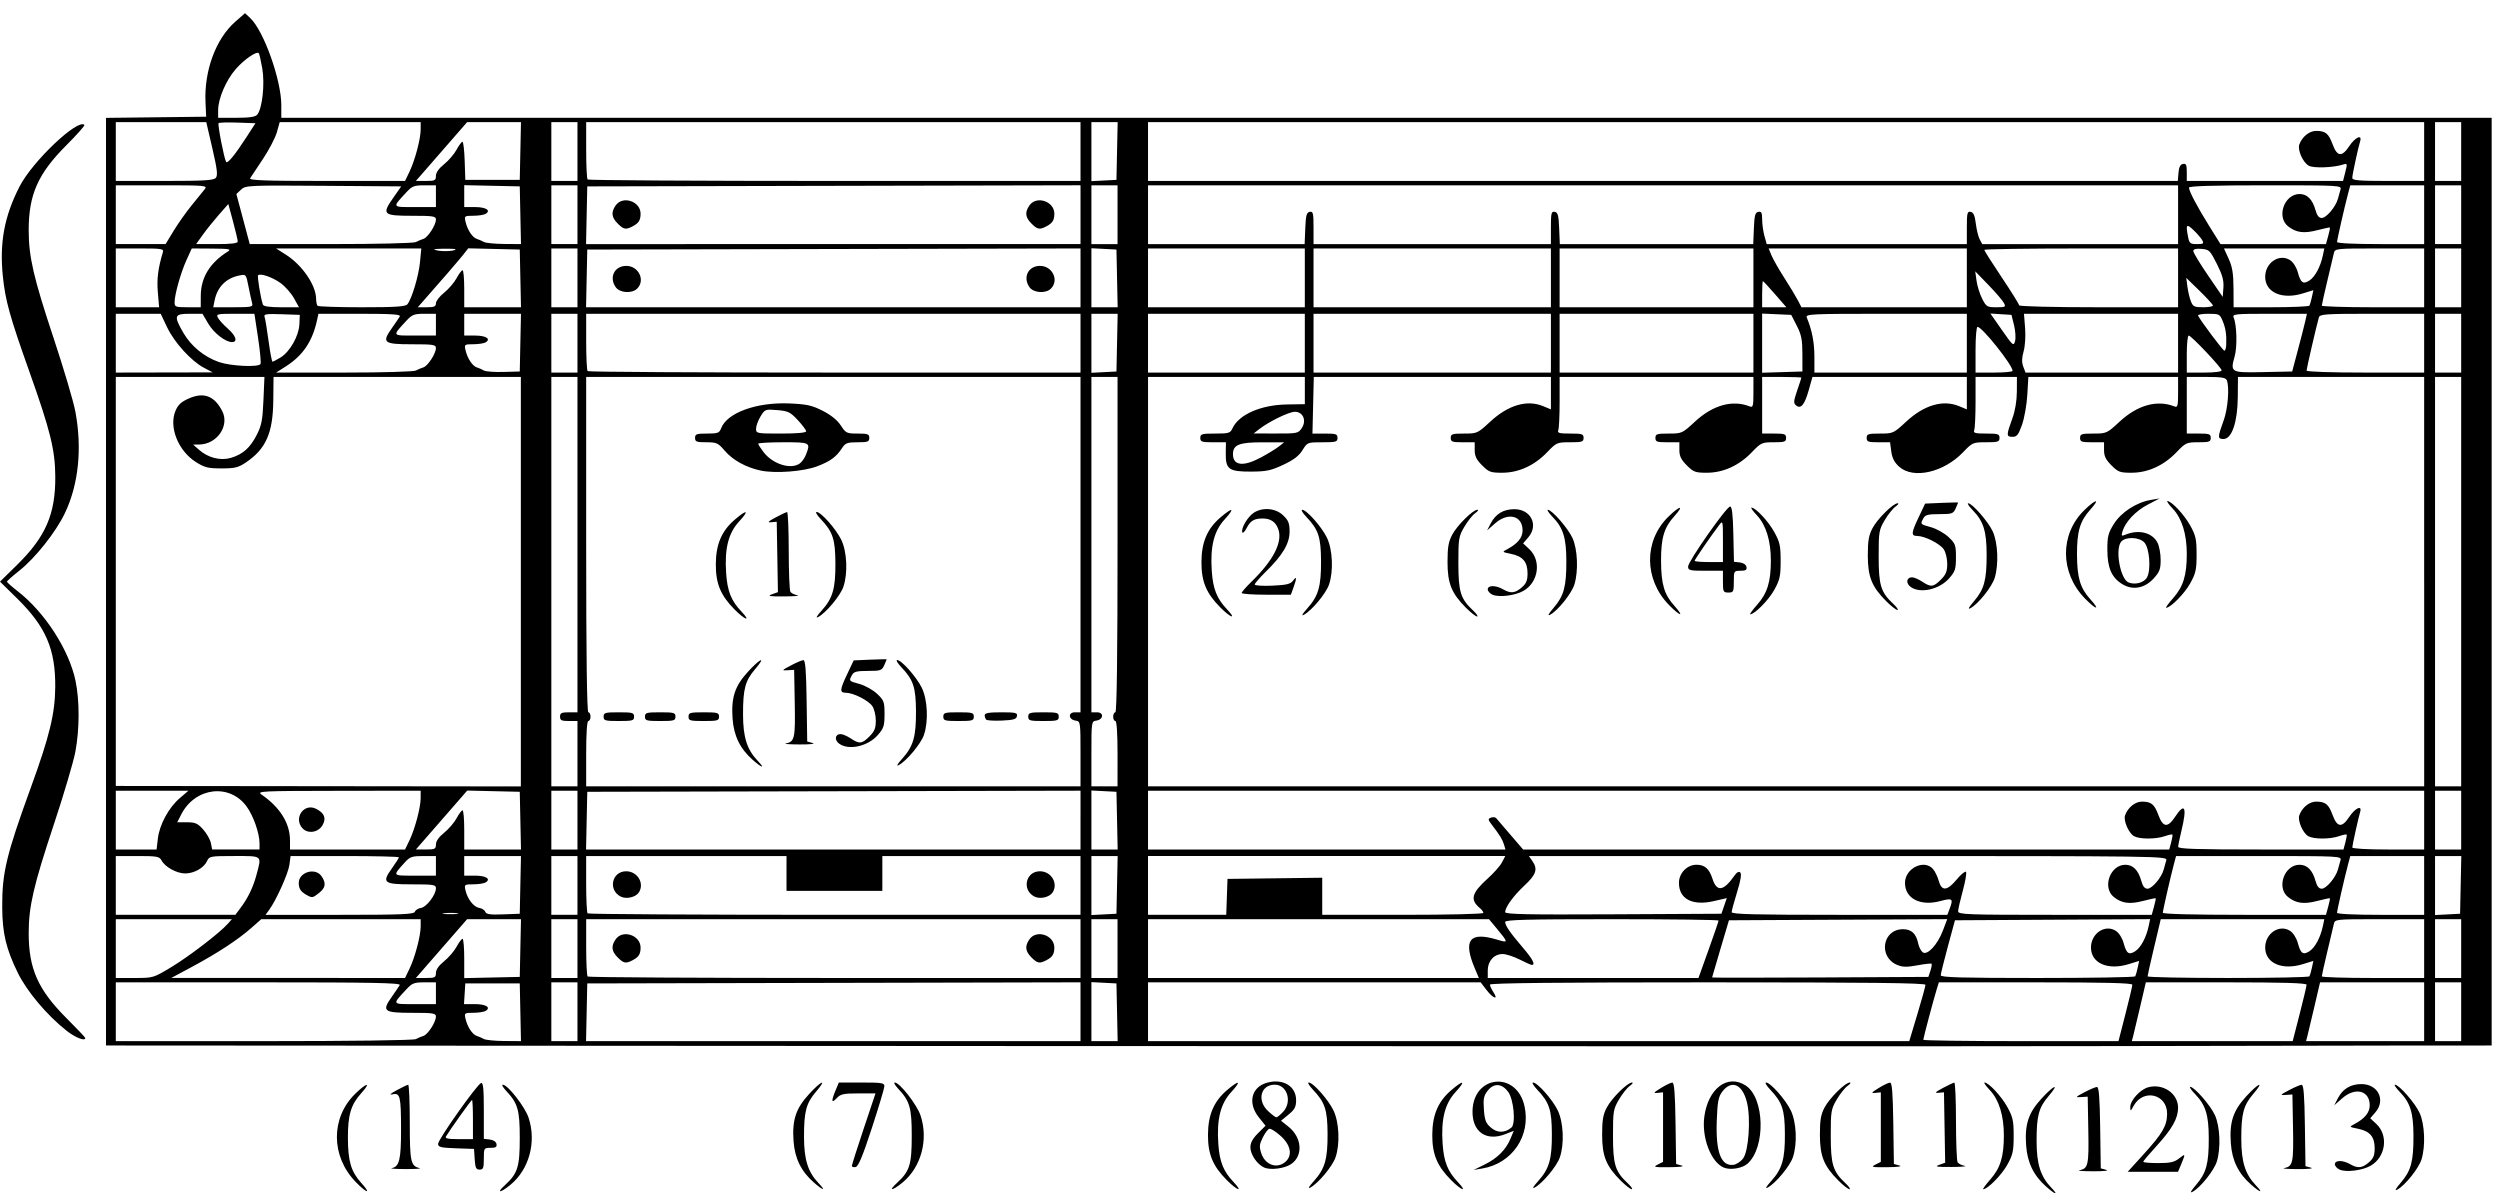 <?xml version="1.0" encoding="UTF-8" standalone="no"?>
<!-- Created with Inkscape (http://www.inkscape.org/) -->

<svg
   xmlns:dc="http://purl.org/dc/elements/1.1/"
   xmlns:cc="http://creativecommons.org/ns#"
   xmlns:rdf="http://www.w3.org/1999/02/22-rdf-syntax-ns#"
   xmlns:svg="http://www.w3.org/2000/svg"
   xmlns="http://www.w3.org/2000/svg"
   xmlns:sodipodi="http://sodipodi.sourceforge.net/DTD/sodipodi-0.dtd"
   xmlns:inkscape="http://www.inkscape.org/namespaces/inkscape"
   version="1.1"
   id="svg694"
   width="1148"
   height="548"
   viewBox="0 0 1148 548"
   sodipodi:docname="Score_Notated_2.svg"
   inkscape:version="0.92.1 r15371">
  <defs
     id="defs698" />
  <sodipodi:namedview
     pagecolor="#ffffff"
     bordercolor="#666666"
     borderopacity="1"
     objecttolerance="10"
     gridtolerance="10"
     guidetolerance="10"
     inkscape:pageopacity="0"
     inkscape:pageshadow="2"
     inkscape:window-width="1366"
     inkscape:window-height="692"
     id="namedview696"
     showgrid="false"
     inkscape:zoom="0.7587108"
     inkscape:cx="574"
     inkscape:cy="274"
     inkscape:window-x="0"
     inkscape:window-y="27"
     inkscape:window-maximized="1"
     inkscape:current-layer="svg694" />
  <path
     style="fill:#000000"
     d="m 939.67,544.954 c -5.805,-5.097 -8.703,-11.014 -9.269,-18.925 -0.695,-9.709 1.016,-14.949 7.028,-21.527 5.791,-6.336 8.572,-7.364 3.319,-1.227 -4.57,5.339 -5.567,9.08 -5.546,20.815 0.018,10.459 1.804,16.108 6.718,21.25 3.559,3.724 2.159,3.483 -2.249,-0.387 z m 68.819,-0.918 c 4.67,-5.456 5.808,-9.684 5.776,-21.472 -0.029,-10.642 -1.448,-15.171 -6.337,-20.223 -1.73,-1.788 -2.701,-3.25 -2.158,-3.25 1.882,0 9.307,8.52 11.329,13 2.335,5.173 2.752,15.008 0.899,21.193 -1.235,4.123 -7.555,12.057 -11.126,13.968 -1.426,0.763 -0.908,-0.266 1.617,-3.216 z m -845.059,-1.195 c -11.546,-11.795 -11.648,-29.578 -0.233,-40.656 5.35,-5.192 7.352,-5.358 2.714,-0.224 -4.78,5.291 -6.191,10.022 -6.152,20.631 0.04,10.701 1.448,15.424 6.152,20.631 4.736,5.242 2.72,4.933 -2.481,-0.381 z m 68.417,1.401 c 5.882,-5.373 6.827,-8.368 6.827,-21.651 0,-12.94 -0.871,-15.946 -6.301,-21.75 -1.415,-1.512 -2.08,-2.75 -1.479,-2.75 2.246,0 10.17,10.153 11.834,15.164 3.683,11.089 0.289,23.699 -8.281,30.763 -4.696,3.871 -6.79,4.052 -2.6,0.225 z m 801.823,-0.288 c -5.805,-5.097 -8.703,-11.014 -9.269,-18.925 -0.695,-9.709 1.016,-14.949 7.027,-21.527 5.791,-6.336 8.572,-7.364 3.319,-1.227 -4.57,5.339 -5.567,9.08 -5.546,20.815 0.018,10.459 1.804,16.108 6.718,21.25 3.559,3.724 2.159,3.483 -2.249,-0.387 z m 68.819,-0.918 c 4.67,-5.456 5.808,-9.684 5.776,-21.472 -0.029,-10.642 -1.448,-15.171 -6.337,-20.223 -1.73,-1.788 -2.701,-3.25 -2.158,-3.25 1.882,0 9.307,8.52 11.329,13 2.335,5.173 2.752,15.008 0.899,21.193 -1.235,4.123 -7.555,12.057 -11.126,13.968 -1.426,0.763 -0.908,-0.266 1.617,-3.216 z m -728.819,-0.082 c -5.805,-5.097 -8.703,-11.014 -9.269,-18.925 -0.695,-9.709 1.016,-14.949 7.028,-21.527 5.791,-6.336 8.572,-7.364 3.319,-1.227 -4.57,5.339 -5.567,9.08 -5.546,20.815 0.018,10.459 1.804,16.108 6.718,21.25 3.559,3.724 2.159,3.483 -2.249,-0.387 z m 38.177,0.288 c 5.882,-5.373 6.827,-8.368 6.827,-21.651 0,-12.94 -0.871,-15.946 -6.301,-21.75 -1.415,-1.512 -2.08,-2.75 -1.479,-2.75 2.246,0 10.17,10.153 11.834,15.164 3.683,11.089 0.289,23.699 -8.281,30.763 -4.696,3.871 -6.79,4.052 -2.6,0.225 z m 151.47,-1.361 c -6.419,-6.483 -8.649,-11.867 -8.612,-20.79 0.038,-9.14 2.664,-15.299 8.736,-20.497 5.69,-4.87 6.795,-4.379 1.957,0.869 -4.942,5.362 -6.724,12.462 -5.954,23.725 0.567,8.302 2.309,12.671 7.038,17.654 4.573,4.819 1.691,3.945 -3.165,-0.96 z m 39.986,0.502 c 5.104,-5.668 6.38,-10.073 6.315,-21.792 -0.062,-11.012 -1.186,-14.385 -6.752,-20.25 -1.696,-1.788 -2.545,-3.25 -1.887,-3.25 1.997,0 8.928,7.818 11.33,12.779 2.651,5.476 3.09,15.446 0.952,21.637 -1.406,4.072 -7.945,11.908 -11.525,13.81 -1.323,0.703 -0.76,-0.35 1.567,-2.934 z m 63.014,-0.502 c -6.419,-6.483 -8.649,-11.867 -8.612,-20.79 0.038,-9.14 2.664,-15.299 8.736,-20.497 5.69,-4.87 6.795,-4.379 1.957,0.869 -4.942,5.362 -6.724,12.462 -5.954,23.725 0.567,8.302 2.309,12.671 7.038,17.654 4.573,4.819 1.691,3.945 -3.165,-0.96 z m 39.986,0.502 c 5.104,-5.668 6.38,-10.073 6.315,-21.792 -0.062,-11.012 -1.186,-14.385 -6.752,-20.25 -1.696,-1.788 -2.545,-3.25 -1.887,-3.25 1.997,0 8.928,7.818 11.33,12.779 2.651,5.476 3.09,15.446 0.952,21.637 -1.406,4.072 -7.945,11.908 -11.525,13.81 -1.323,0.703 -0.76,-0.35 1.567,-2.934 z m 37.912,-0.25 c -6.669,-6.669 -8.517,-11.236 -8.517,-21.042 0,-6.798 0.434,-9.315 2.166,-12.568 2.292,-4.306 9.483,-11.432 11.536,-11.432 0.671,0 0.226,0.696 -0.988,1.546 -1.214,0.85 -3.452,3.663 -4.973,6.25 -2.607,4.436 -2.765,5.388 -2.755,16.704 0.011,13.204 0.992,16.364 6.744,21.738 1.626,1.519 2.46,2.762 1.851,2.762 -0.608,0 -2.887,-1.781 -5.064,-3.959 z m 69.088,0.25 c 5.104,-5.668 6.38,-10.073 6.315,-21.792 -0.062,-11.012 -1.186,-14.385 -6.752,-20.25 -1.696,-1.788 -2.545,-3.25 -1.887,-3.25 1.997,0 8.928,7.818 11.33,12.779 2.651,5.476 3.089,15.446 0.952,21.637 -1.406,4.072 -7.945,11.908 -11.525,13.81 -1.323,0.703 -0.76,-0.35 1.567,-2.934 z m 30.912,-0.25 c -6.669,-6.669 -8.518,-11.236 -8.518,-21.042 0,-6.798 0.434,-9.315 2.166,-12.568 2.292,-4.306 9.483,-11.432 11.536,-11.432 0.671,0 0.226,0.696 -0.988,1.546 -1.214,0.85 -3.452,3.663 -4.973,6.25 -2.607,4.436 -2.764,5.388 -2.755,16.704 0.011,13.204 0.992,16.364 6.744,21.738 1.627,1.519 2.46,2.762 1.851,2.762 -0.608,0 -2.887,-1.781 -5.064,-3.959 z m 69.757,-0.55 c 4.608,-5.235 6.202,-10.439 6.202,-20.253 0,-9.034 -2.243,-16.294 -6.394,-20.695 -1.838,-1.949 -2.967,-3.544 -2.509,-3.544 1.893,0 7.706,6.216 10.457,11.181 2.573,4.645 2.946,6.332 2.946,13.319 0,6.988 -0.373,8.673 -2.949,13.324 -2.574,4.647 -9.018,11.176 -11.03,11.176 -0.38,0 1.095,-2.029 3.277,-4.508 z m 40.879,-4.188 c 4.043,-0.787 4.389,-2.344 4.099,-18.438 l -0.277,-15.365 -3,0.189 c -2.83,0.178 -2.744,0.053 1.5,-2.205 2.475,-1.317 5.053,-2.414 5.728,-2.439 0.919,-0.034 1.296,4.659 1.5,18.661 l 0.272,18.706 2.5,0.695 c 1.424,0.396 -1.157,0.679 -6,0.658 -4.675,-0.02 -7.52,-0.227 -6.323,-0.46 z m 29.505,-7.364 c 8.686,-9.567 10.72,-13.062 10.776,-18.515 0.094,-9.154 -10.987,-11.78 -15.399,-3.649 -1.357,2.501 -1.482,2.547 -1.519,0.552 -0.057,-3.076 4.547,-8.159 8.293,-9.155 6.845,-1.822 13.667,2.882 13.667,9.424 0,4.86 -2.79,9.809 -9.897,17.558 -3.357,3.659 -6.103,6.922 -6.103,7.25 0,0.328 3.089,0.597 6.865,0.597 5.431,0 7.416,-0.433 9.5,-2.073 3.075,-2.419 3.118,-2.327 1.121,2.45 l -1.513,3.622 h -11.555 -11.554 z m 90.068,7.082 c -1.238,-0.527 -2.25,-1.647 -2.25,-2.49 0,-1.937 3.638,-1.954 7,-0.032 3.538,2.023 5.497,1.836 8.581,-0.816 2.129,-1.831 2.692,-3.195 2.692,-6.521 0,-5.264 -2.192,-7.825 -7.647,-8.933 -4.122,-0.837 -4.123,-0.839 -1.626,-2.159 4.714,-2.491 7,-5.297 7,-8.591 0,-6.808 -6.616,-8.513 -12.61,-3.25 l -3.68,3.231 1.666,-3.222 c 2.249,-4.35 5.851,-6.513 10.841,-6.513 7.612,0 11.234,7.312 6.403,12.928 l -2.38,2.767 2.802,2.618 c 5.671,5.298 4.315,15.187 -2.63,19.179 -3.769,2.167 -11.111,3.101 -14.163,1.803 z m -894.446,-0.735 c 3.393,-0.649 4.198,-4.034 4.182,-17.602 -0.017,-15.385 -0.407,-17.02 -3.872,-16.262 -1.775,0.388 -1.169,-0.216 1.886,-1.881 2.475,-1.349 4.838,-2.473 5.25,-2.498 0.412,-0.025 0.75,7.744 0.75,17.264 0,18.106 0.413,20.034 4.5,20.991 1.1,0.258 -1.825,0.459 -6.5,0.448 -4.675,-0.011 -7.463,-0.218 -6.196,-0.461 z m 38.001,-4.037 -0.305,-4.75 -8.25,-0.29 c -7.093,-0.25 -8.25,-0.537 -8.25,-2.047 0,-2.043 17.893,-27.351 19.75,-27.936 0.956,-0.301 1.25,2.667 1.25,12.624 v 13.017 l 2.741,0.316 c 1.653,0.191 2.873,1.011 3.073,2.066 0.258,1.359 -0.355,1.75 -2.741,1.75 -3.021,0 -3.073,0.085 -3.073,5 0,4.286 -0.278,5 -1.945,5 -1.611,0 -1.998,-0.816 -2.25,-4.75 z m -0.805,-18.25 c 0,-4.95 -0.188,-9 -0.417,-9 -0.373,0 -10.101,13.626 -11.958,16.75 -0.564,0.949 0.839,1.25 5.816,1.25 h 6.559 z m 363.388,22.071 c -3.219,-1.379 -6.388,-5.995 -6.388,-9.306 0,-2.052 1.072,-4.037 3.482,-6.447 l 3.482,-3.482 -3.045,-3.789 c -5.266,-6.553 -3.521,-13.959 3.761,-15.97 7.307,-2.018 13.32,1.605 13.32,8.023 0,3.065 -0.635,4.276 -3.462,6.606 l -3.462,2.853 3.426,2.733 c 6.286,5.015 6.816,13.485 1.08,17.243 -3.031,1.986 -9.298,2.774 -12.195,1.533 z m 9.783,-2.726 c 3.257,-2.948 2.368,-7.625 -2.241,-11.789 -2.238,-2.022 -4.601,-3.512 -5.25,-3.312 -0.649,0.201 -2.004,2.025 -3.01,4.054 -1.54,3.105 -1.647,4.244 -0.675,7.188 1.791,5.428 7.329,7.34 11.176,3.859 z m -1.179,-22.837 c 4.35,-4.631 1.945,-12.508 -3.819,-12.508 -6.439,0 -8.274,7.236 -3.068,12.099 1.708,1.596 3.43,2.901 3.826,2.901 0.396,0 1.773,-1.121 3.061,-2.492 z m 92.508,24.194 c 5.877,-2.879 9.801,-6.782 11.923,-11.862 l 1.529,-3.66 -3.906,1.534 c -8.647,3.397 -15.045,-0.942 -15.045,-10.201 0,-17.012 20.343,-19.128 23.912,-2.487 2.899,13.518 -5.752,26.18 -19.447,28.464 l -3.965,0.661 z m 12.348,-16.99 c 2.106,-1.748 1.087,-12.98 -1.493,-16.451 -2.877,-3.87 -6.553,-4.093 -9.336,-0.566 -1.864,2.362 -2.147,3.737 -1.791,8.706 0.354,4.951 0.876,6.291 3.238,8.323 2.909,2.502 6.357,2.498 9.382,-0.013 z m 97.507,18.343 c -5.87,-2.496 -10.18,-13.779 -8.913,-23.332 1.724,-12.998 10.719,-19.778 19.021,-14.338 8.717,5.711 9.226,28.439 0.805,35.908 -2.413,2.14 -7.93,3.031 -10.914,1.762 z m 8.916,-4.203 c 2.532,-3.408 3.561,-18.216 1.78,-25.637 -2.035,-8.483 -7.142,-10.683 -11.427,-4.922 -1.712,2.301 -2.144,4.613 -2.46,13.152 -0.536,14.467 1.924,21.046 7.613,20.36 1.389,-0.167 3.411,-1.496 4.494,-2.953 z m 248.407,4.453 c 4.043,-0.787 4.389,-2.344 4.099,-18.438 l -0.277,-15.365 -3,0.189 c -2.83,0.178 -2.744,0.053 1.5,-2.205 2.475,-1.317 5.053,-2.414 5.728,-2.439 0.919,-0.034 1.296,4.659 1.5,18.661 l 0.272,18.706 2.5,0.695 c 1.424,0.396 -1.157,0.679 -6,0.658 -4.675,-0.02 -7.52,-0.227 -6.323,-0.46 z M 391.174,535.38 c 0,-0.472 2.442,-8.155 5.428,-17.073 l 5.428,-16.216 h -7.889 c -6.828,0 -8.163,0.294 -9.928,2.189 -2.423,2.6 -2.6,1.398 -0.526,-3.566 l 1.513,-3.622 h 10.487 c 9.345,0 10.48,0.191 10.424,1.75 -0.035,0.963 -2.636,9.621 -5.78,19.242 -4.207,12.872 -6.172,17.58 -7.437,17.823 -0.946,0.182 -1.72,-0.055 -1.72,-0.526 z m 370,-0.584 2.5,-1.265 v -15.97 -15.97 l -2.5,0.263 c -2.13,0.224 -1.909,-0.104 1.5,-2.219 2.2,-1.365 4.553,-2.496 5.228,-2.513 0.918,-0.023 1.296,4.683 1.5,18.674 l 0.272,18.706 2.5,0.695 c 1.519,0.422 -0.638,0.728 -5.5,0.78 -7.07,0.075 -7.709,-0.062 -5.5,-1.18 z m 100,0 2.5,-1.265 v -15.97 -15.97 l -2.5,0.263 c -2.13,0.224 -1.909,-0.104 1.5,-2.219 2.2,-1.365 4.553,-2.496 5.228,-2.513 0.918,-0.023 1.296,4.683 1.5,18.674 l 0.272,18.706 2.5,0.695 c 1.519,0.422 -0.638,0.728 -5.5,0.78 -7.07,0.075 -7.71,-0.062 -5.5,-1.18 z m 29.274,0.124 2.774,-1.012 -0.274,-16.159 -0.274,-16.159 -2.5,0.222 c -1.951,0.173 -1.511,-0.311 2,-2.205 2.475,-1.335 4.838,-2.447 5.25,-2.472 0.412,-0.025 0.757,7.942 0.765,17.705 0.01,9.762 0.346,18.267 0.75,18.899 0.404,0.632 1.86,1.358 3.235,1.614 1.375,0.256 -1.325,0.49 -6,0.522 -6.852,0.046 -7.962,-0.139 -5.726,-0.955 z m -427.274,-54.581 -414.5,-0.251 V 267.107 54.126 l 23,-0.268 23,-0.268 -0.307,-6.681 C 93.705,32.479 99.111,17.837 107.985,10.026 l 4.517,-3.976 2.424,2.27 c 6.17,5.778 14.248,28.418 14.248,39.93 v 5.84 h 507.5 507.5 v 213 213 l -43.25,0.026 c -23.788,0.014 -83.75,0.127 -133.25,0.25 -49.5,0.123 -276.525,0.111 -504.5,-0.027 z m -272.236,-3.176 c 0.955,-0.51 2.521,-1.17 3.481,-1.466 2.045,-0.632 5.747,-6.332 5.752,-8.857 0.003,-1.561 -1.187,-1.75 -11.028,-1.75 -12.976,0 -13.907,-0.734 -9.265,-7.307 1.629,-2.306 3.288,-4.756 3.688,-5.443 0.578,-0.995 -12.664,-1.25 -64.832,-1.25 H 53.174 v 13.5 13.5 h 68.014 c 39.856,0 68.732,-0.384 69.75,-0.927 z m 48.015,-12.323 -0.279,-13.25 h -12.5 -12.5 l -0.305,4.75 -0.305,4.75 h 4.996 c 5.07,0 7.5,1.508 4.992,3.096 -0.758,0.48 -3.299,0.88 -5.647,0.888 -4.143,0.015 -4.25,0.097 -3.631,2.765 0.875,3.773 3.177,7.253 5.208,7.876 0.93,0.285 2.367,0.909 3.192,1.387 0.825,0.478 5.001,0.896 9.279,0.928 l 7.779,0.059 z m 26.221,-0.25 v -13.5 h -6 -6 v 13.5 13.5 h 6 6 z m 231,-0.004 v -13.504 l -113.25,0.254 -113.25,0.254 -0.279,13.25 -0.279,13.25 h 113.529 113.529 v -13.504 z m 16.779,0.254 -0.279,-13.25 -5.75,-0.3 -5.75,-0.3 v 13.55 13.55 h 6.029 6.029 z m 367.503,0.886 c 2.045,-6.8 3.718,-12.875 3.718,-13.5 0,-0.841 -26.008,-1.136 -100,-1.136 -68.266,0 -100,0.329 -100,1.035 0,0.569 0.727,2.144 1.615,3.5 2.488,3.797 -0.152,2.939 -3.183,-1.035 l -2.67,-3.5 H 603.555 527.174 v 13.5 13.5 H 701.956 876.737 Z m 95.534,-0.028 c 1.752,-6.816 3.185,-12.891 3.185,-13.5 0,-0.794 -12.589,-1.108 -44.422,-1.108 H 890.329 l -1.012,3.25 c -1.379,4.429 -6.143,22.372 -6.143,23.135 0,0.338 20.167,0.615 44.815,0.615 h 44.815 l 3.185,-12.392 z m 80,0 c 1.752,-6.816 3.185,-12.891 3.185,-13.5 0,-0.791 -10.57,-1.108 -36.902,-1.108 h -36.902 l -2.621,11.25 c -1.442,6.188 -2.888,12.262 -3.214,13.5 l -0.593,2.25 h 36.932 36.932 l 3.185,-12.392 z m 57.185,-1.108 v -13.5 h -23.902 -23.902 l -2.621,11.25 c -1.442,6.188 -2.888,12.262 -3.214,13.5 l -0.593,2.25 h 27.117 27.117 z m 17,0 v -13.5 h -6 -6 v 13.5 13.5 h 6 6 z m -930,-8.5 v -5 h -5.304 c -4.702,0 -5.644,0.369 -8.302,3.25 -6.546,7.096 -6.75,6.75 3.984,6.75 h 9.622 z M 78.718,444.064 c 8.173,-4.937 22.11,-15.626 25.861,-19.835 l 1.905,-2.138 H 79.829 53.174 v 13.5 13.5 h 8.611 c 8.569,0 8.652,-0.025 16.933,-5.027 z m 109.324,0.777 c 2.545,-5.286 5.132,-15.095 5.132,-19.46 v -3.29 h -36.597 -36.597 l -4.622,4.069 c -6.127,5.393 -15.564,11.575 -27.185,17.808 l -9.5,5.095 53.661,0.014 53.661,0.014 2.046,-4.25 z m 12.132,1.917 c 0,-1.495 1.353,-3.42 3.767,-5.36 2.072,-1.665 4.649,-4.665 5.727,-6.667 1.078,-2.002 2.308,-3.64 2.733,-3.64 0.425,0 0.773,4.063 0.773,9.03 v 9.03 l 12.75,-0.28 12.75,-0.28 0.279,-13.25 0.279,-13.25 h -12.368 -12.368 l -8.911,10.232 c -4.901,5.628 -10.196,11.703 -11.765,13.5 l -2.854,3.268 h 4.604 c 4.156,0 4.604,-0.227 4.604,-2.333 z m 65,-11.167 v -13.5 h -6 -6 v 13.5 13.5 h 6 6 z m 231,0 v -13.5 h -113.5 -113.5 v 12.833 c 0,7.058 0.3,13.133 0.667,13.5 0.367,0.367 51.442,0.667 113.5,0.667 h 112.833 z m -212.545,4.045 c -2.838,-2.838 -3.092,-5.191 -0.898,-8.323 3.242,-4.629 11.464,-1.855 11.428,3.856 -0.019,2.981 -0.849,4.287 -3.669,5.772 -3.122,1.643 -4.099,1.457 -6.861,-1.305 z m 190,0 c -2.838,-2.838 -3.092,-5.191 -0.898,-8.323 3.242,-4.629 11.464,-1.855 11.428,3.856 -0.019,2.981 -0.849,4.287 -3.669,5.772 -3.122,1.643 -4.099,1.457 -6.861,-1.305 z m 39.545,-4.045 v -13.5 h -6 -6 v 13.5 13.5 h 6 6 z m 164.124,9.25 c -5.6,-13.189 -2.54,-17.187 10.215,-13.348 5.214,1.569 5.207,1.421 -0.24,-5.152 l -3.523,-4.25 h -78.288 -78.288 v 13.5 13.5 h 75.964 75.964 z M 784.554,436.214 c 2.541,-7.082 4.62,-13.157 4.62,-13.5 0,-0.343 -22.05,-0.623 -49,-0.623 -39.096,0 -49,0.258 -49,1.277 0,1.665 2.249,4.925 8.179,11.858 4.499,5.26 5.851,7.87 4.071,7.86 -0.412,-0.002 -2.964,-1.127 -5.669,-2.5 -2.706,-1.373 -6.193,-2.496 -7.75,-2.496 -3.915,0 -6.831,3.201 -6.831,7.5 v 3.5 h 48.38 48.38 z m 101.891,9.564 c 0.515,-1.547 0.752,-2.998 0.525,-3.225 -0.227,-0.227 -3.157,0.098 -6.512,0.722 -4.805,0.894 -6.766,0.858 -9.239,-0.166 -8.853,-3.667 -6.816,-16.419 2.622,-16.419 3.924,0 6.075,2.032 7.016,6.628 0.307,1.5 1.206,3.265 1.997,3.922 2.079,1.726 6.818,-3.322 9.333,-9.941 l 1.986,-5.226 -50.12,0.259 -50.12,0.259 -3.858,13 c -2.122,7.15 -3.868,13.117 -3.88,13.259 -0.012,0.143 22.329,0.143 49.646,0 l 49.667,-0.259 z m 94.052,2.562 c 0.243,-0.412 0.747,-2.177 1.121,-3.921 l 0.68,-3.171 -4.812,1.485 c -9.59,2.959 -17.312,-0.444 -17.312,-7.629 0,-6.507 6.54,-10.856 11.468,-7.627 1.414,0.926 2.905,3.286 3.52,5.568 1.314,4.878 2.439,5.65 5.407,3.706 2.521,-1.652 5.006,-6.32 6.082,-11.421 l 0.687,-3.26 -44.81,0.26 -44.81,0.26 -3.25,12 c -1.788,6.6 -3.26,12.562 -3.272,13.25 -0.017,0.982 9.522,1.25 44.42,1.25 24.442,0 44.64,-0.338 44.882,-0.75 z m 80,0 c 0.243,-0.412 0.747,-2.177 1.121,-3.921 l 0.68,-3.171 -4.812,1.485 c -9.59,2.959 -17.312,-0.444 -17.312,-7.629 0,-6.507 6.54,-10.856 11.468,-7.627 1.414,0.926 2.905,3.286 3.52,5.568 1.314,4.878 2.439,5.65 5.407,3.706 2.519,-1.65 5.006,-6.32 6.08,-11.411 l 0.685,-3.25 h -37.56 -37.56 l -0.519,2.25 c -0.286,1.238 -1.644,6.975 -3.018,12.75 -1.374,5.775 -2.499,10.838 -2.5,11.25 -7e-4,0.412 16.622,0.75 36.94,0.75 20.317,0 37.14,-0.338 37.382,-0.75 z m 52.677,-12.75 v -13.5 h -20.481 c -20.419,0 -20.483,0.007 -21,2.25 -0.286,1.238 -1.644,6.975 -3.018,12.75 -1.374,5.775 -2.499,10.838 -2.5,11.25 -7e-4,0.412 10.574,0.75 23.499,0.75 h 23.5 z m 17,0 v -13.5 h -6 -6 v 13.5 13.5 h 6 6 z m -1019.669,-18.75 c 3.436,-4.59 5.769,-9.455 7.313,-15.25 2.377,-8.919 2.878,-8.5 -10.165,-8.5 -11.102,0 -11.56,0.085 -12.585,2.335 -1.422,3.121 -5.938,5.666 -10.048,5.662 -3.853,-0.004 -9.216,-2.95 -10.817,-5.943 -0.996,-1.86 -2.036,-2.054 -11.064,-2.054 h -9.965 v 13.5 13.5 H 80.623 108.072 Z m 80.001,1.828 c 0.3,-0.782 1.57,-1.57 2.823,-1.75 2.505,-0.36 6.846,-6.051 6.846,-8.975 0,-1.691 -0.96,-1.852 -11.031,-1.852 -13.053,0 -13.939,-0.728 -9.097,-7.47 1.721,-2.396 3.129,-4.621 3.129,-4.943 0,-0.323 -11.191,-0.587 -24.868,-0.587 h -24.868 l -0.543,4.047 c -0.534,3.982 -6.073,16.3 -9.311,20.703 l -1.654,2.25 h 34.015 c 28.489,0 34.104,-0.231 34.561,-1.422 z m -49.832,-7.773 c -2.594,-1.471 -3.466,-2.822 -3.485,-5.4 -0.036,-4.992 7.541,-7.304 10.428,-3.182 2.232,3.186 1.931,5.338 -1.078,7.705 -3.025,2.38 -3.176,2.402 -5.865,0.878 z m 69.268,8.48 c -1.503,-0.228 -4.203,-0.233 -6,-0.01 -1.797,0.223 -0.568,0.409 2.732,0.415 3.3,0.006 4.771,-0.176 3.268,-0.405 z m 29.011,-13.035 0.279,-13.25 h -13.029 -13.029 v 4.5 4.5 h 4.941 c 5.023,0 7.436,1.514 4.937,3.096 -0.758,0.48 -3.299,0.88 -5.647,0.888 -4.138,0.015 -4.25,0.1 -3.652,2.765 0.9,4.009 3.795,7.702 6.332,8.078 1.216,0.18 2.463,0.986 2.772,1.79 0.439,1.143 2.225,1.399 8.189,1.172 l 7.628,-0.29 z m 26.221,0.25 v -13.5 h -6 -6 v 13.5 13.5 h 6 6 z m 231,0 v -13.5 h -45.5 -45.5 v 8 8 h -22 -22 v -8 -8 h -46 -46 v 12.833 c 0,7.058 0.3,13.133 0.667,13.5 0.367,0.367 51.442,0.667 113.5,0.667 h 112.833 z m -211.082,5.146 c -5.987,-2.985 -4.165,-11.646 2.45,-11.646 5.176,0 8.502,5.511 5.846,9.687 -1.409,2.215 -5.734,3.237 -8.296,1.959 z m 190,0 c -5.987,-2.985 -4.165,-11.646 2.45,-11.646 5.176,0 8.502,5.511 5.846,9.687 -1.409,2.215 -5.734,3.237 -8.296,1.959 z m 37.861,-5.396 0.279,-13.25 h -6.029 -6.029 v 13.55 13.55 l 5.75,-0.3 5.75,-0.3 z m 50.431,5.5 0.29,-8.25 21.75,-0.27 21.75,-0.27 v 8.52 8.52 h 37 c 20.558,0 37,-0.39 37,-0.878 0,-0.483 -0.7,-1.458 -1.555,-2.168 -4.719,-3.916 -3.894,-6.948 3.764,-13.833 2.68,-2.41 5.541,-5.673 6.358,-7.252 l 1.484,-2.87 h -82.026 -82.026 v 13.5 13.5 h 17.96 17.96 z m 228.333,4.159 1.243,-3.591 -5.995,1.385 c -9.799,2.264 -15.99,-0.972 -15.99,-8.357 0,-4.497 3.719,-8.345 8.065,-8.345 3.795,0 5.84,1.805 7.35,6.486 1.976,6.129 5.062,5.668 10.087,-1.506 1.117,-1.595 2.014,-2.064 2.677,-1.401 0.663,0.663 0.168,3.666 -1.476,8.959 -1.36,4.379 -2.48,8.525 -2.488,9.212 -0.012,0.983 10.549,1.25 49.51,1.25 h 49.525 l 0.975,-2.565 c 1.874,-4.929 1.478,-5.276 -4.275,-3.743 -9.155,2.439 -16.15,-1.186 -16.15,-8.371 0,-6.615 8.68,-10.984 12.793,-6.439 0.937,1.035 2.153,3.51 2.702,5.5 1.35,4.89 3.837,4.704 8.256,-0.615 1.934,-2.328 3.843,-3.907 4.242,-3.508 0.399,0.399 -0.246,4.271 -1.433,8.604 -1.188,4.333 -2.159,8.611 -2.159,9.508 0,1.482 4.033,1.63 44.453,1.63 h 44.453 l 1.02,-3.694 c 0.561,-2.032 0.919,-3.795 0.796,-3.918 -0.123,-0.123 -2.699,0.421 -5.723,1.21 -6.22,1.623 -9.758,1.165 -13.452,-1.74 -5.511,-4.335 -1.791,-14.858 5.253,-14.858 3.478,0 5.947,2.498 7.295,7.382 0.701,2.539 1.566,3.618 2.901,3.618 2.064,0 6.397,-5.131 7.388,-8.75 0.339,-1.238 0.871,-3.15 1.183,-4.25 0.566,-1.993 0.09,-2 -146.057,-2 H 702.06 l 1.557,2.223 c 2.638,3.766 1.871,6.21 -3.534,11.265 -5.161,4.827 -8.899,9.978 -8.906,12.271 -0.003,0.999 10.258,1.206 49.646,1 l 49.65,-0.259 z m 277.384,0.398 c 0.561,-2.032 0.919,-3.795 0.796,-3.918 -0.123,-0.123 -2.699,0.421 -5.723,1.21 -6.221,1.623 -9.758,1.165 -13.452,-1.74 -5.511,-4.335 -1.791,-14.858 5.253,-14.858 3.478,0 5.947,2.498 7.295,7.382 0.701,2.539 1.566,3.618 2.901,3.618 2.064,0 6.397,-5.131 7.388,-8.75 0.339,-1.238 0.871,-3.15 1.183,-4.25 0.56,-1.975 0.09,-2 -37.462,-2 H 999.251 l -1,3.75 c -1.629,6.114 -5.078,21.25 -5.078,22.289 0,0.598 14.157,0.961 37.453,0.961 h 37.453 z m 44.074,-9.806 v -13.5 h -16.962 -16.961 l -1,3.75 c -1.629,6.114 -5.078,21.25 -5.078,22.289 0,0.583 7.87,0.961 20,0.961 h 20 z m 16.779,-0.25 0.279,-13.25 h -6.029 -6.029 v 13.55 13.55 l 5.75,-0.3 5.75,-0.3 z m -929.779,-8.75 v -4.5 h -5.813 c -5.072,0 -6.13,0.351 -8.3,2.75 -5.935,6.562 -6.159,6.25 4.49,6.25 h 9.622 z M 72.492,385.055 c 0.759,-6.411 5,-14.224 10.08,-18.573 l 3.962,-3.391 h -16.68 -16.68 v 13.5 13.5 h 9.361 9.361 z m 46.682,2.217 c 0,-4.628 -2.783,-12.583 -5.916,-16.907 -7.806,-10.776 -23.664,-8.859 -30.036,3.631 l -1.834,3.595 h 4.475 c 3.802,0 4.919,0.497 7.429,3.306 1.625,1.819 3.219,4.631 3.543,6.25 l 0.589,2.944 h 10.875 10.875 z m 68.868,-1.431 c 2.545,-5.286 5.132,-15.095 5.132,-19.46 v -3.29 l -37.75,0.052 c -35.816,0.05 -37.624,0.139 -35.291,1.75 8.461,5.841 13.014,13.16 13.032,20.948 l 0.01,4.25 h 26.411 26.411 l 2.046,-4.25 z m -49.169,-5.53 c -4.22,-4.663 0.738,-11.707 6.266,-8.905 3.828,1.94 4.772,4.278 3.004,7.444 -1.934,3.462 -6.77,4.224 -9.27,1.461 z m 61.301,7.448 c 0,-1.495 1.353,-3.42 3.767,-5.36 2.072,-1.665 4.649,-4.665 5.727,-6.667 1.078,-2.002 2.308,-3.64 2.733,-3.64 0.425,0 0.773,4.05 0.773,9 v 9 h 13.029 13.029 l -0.279,-13.25 -0.279,-13.25 -12.063,-0.279 -12.063,-0.279 -8.937,10.262 c -4.915,5.644 -10.221,11.732 -11.791,13.529 l -2.854,3.268 h 4.604 c 4.156,0 4.604,-0.227 4.604,-2.333 z m 65,-11.167 v -13.5 h -6 -6 v 13.5 13.5 h 6 6 z m 231,-0.004 v -13.504 l -113.25,0.254 -113.25,0.254 -0.279,13.25 -0.279,13.25 h 113.529 113.529 v -13.504 z m 16.779,0.254 -0.279,-13.25 -5.75,-0.3 -5.75,-0.3 v 13.55 13.55 h 6.029 6.029 z m 177.684,11 c -0.698,-2.338 -1.923,-4.338 -5.512,-9 -1.898,-2.466 -1.947,-2.815 -0.467,-3.383 0.908,-0.348 1.987,-0.236 2.398,0.25 0.411,0.486 3.361,3.92 6.555,7.633 l 5.807,6.75 H 847.767 996.117 l 0.878,-3.25 c 0.483,-1.788 0.744,-3.415 0.58,-3.616 -0.164,-0.201 -1.738,0.136 -3.499,0.75 -4.071,1.419 -11.432,1.438 -14.052,0.035 -2.503,-1.339 -5.05,-7.184 -4.191,-9.614 1.267,-3.58 4.632,-6.306 7.765,-6.291 4.285,0.021 5.691,1.169 7.53,6.145 2.116,5.729 4.261,5.983 7.623,0.902 4.573,-6.91 5.615,-4.63 2.943,6.437 -0.797,3.3 -1.465,6.562 -1.484,7.25 -0.028,0.979 8.206,1.25 37.936,1.25 h 37.971 l 0.878,-3.25 c 0.483,-1.788 0.744,-3.415 0.58,-3.616 -0.164,-0.201 -1.738,0.136 -3.499,0.75 -4.071,1.419 -11.432,1.438 -14.052,0.035 -2.503,-1.339 -5.05,-7.184 -4.191,-9.614 1.267,-3.58 4.632,-6.306 7.765,-6.291 4.285,0.021 5.691,1.169 7.53,6.145 2.116,5.729 4.261,5.983 7.623,0.902 2.726,-4.119 6.025,-5.634 5.037,-2.313 -0.869,2.92 -3.614,15.31 -3.614,16.312 0,0.546 6.894,0.938 16.5,0.938 h 16.5 v -13.5 -13.5 h -293 -293 v 13.5 13.5 h 82.067 82.067 l -0.672,-2.25 z m 439.537,-11.25 v -13.5 h -6 -6 v 13.5 13.5 h 6 6 z M 239.174,267.107 V 173.091 H 182.392 125.61 l -0.116,10.875 c -0.159,14.887 -3.387,22.187 -12.549,28.375 -3.5,2.364 -5.075,2.75 -11.225,2.75 -6.189,0 -7.776,-0.394 -11.762,-2.922 -8.135,-5.159 -12.489,-16.06 -9.384,-23.492 1.163,-2.783 2.638,-4.157 6.116,-5.696 6.897,-3.051 11.746,-1.222 15.359,5.794 3.471,6.739 -2.398,15.255 -10.575,15.347 l -2.8,0.032 2.764,2.432 c 4.141,3.644 9.868,5.081 14.601,3.663 5.494,-1.646 8.81,-4.59 11.835,-10.507 2.226,-4.353 2.705,-6.817 3.095,-15.901 l 0.462,-10.75 H 87.302 53.174 v 93.91 93.91 l 93,0.107 93,0.107 z m 26,78.983 v -15 h -4 c -3.333,0 -4,-0.333 -4,-2 0,-1.667 0.667,-2 4,-2 h 4 v -77 -77 h -6 -6 v 94 94 h 6 6 z m 231,0.07 c 0,-14.701 -0.034,-14.935 -2.24,-15.25 -3.324,-0.474 -3.616,-3.82 -0.334,-3.82 h 2.573 v -77 -77 h -113.5 -113.5 v 77 c 0,50.667 0.342,77 1,77 0.55,0 1,0.9 1,2 0,1.1 -0.45,2 -1,2 -0.622,0 -1,5.667 -1,15 v 15 h 113.5 113.5 V 346.16 Z m -150.503,2.793 c -5.805,-5.097 -8.703,-11.014 -9.269,-18.925 -0.695,-9.709 1.016,-14.949 7.028,-21.527 5.791,-6.336 8.572,-7.364 3.319,-1.227 -4.57,5.339 -5.567,9.08 -5.546,20.815 0.018,10.459 1.804,16.108 6.718,21.25 3.559,3.724 2.159,3.483 -2.249,-0.387 z m 68.633,-0.571 c 5.104,-5.668 6.38,-10.073 6.315,-21.792 -0.062,-11.012 -1.186,-14.385 -6.752,-20.25 -1.696,-1.788 -2.545,-3.25 -1.887,-3.25 1.997,0 8.928,7.818 11.33,12.779 2.651,5.476 3.09,15.446 0.952,21.637 -1.406,4.072 -7.945,11.908 -11.525,13.81 -1.323,0.703 -0.76,-0.35 1.567,-2.934 z m -28.865,-6.819 c -2.41,-1.688 -2.04,-4.477 0.593,-4.466 0.904,0.004 2.993,0.901 4.643,1.993 3.997,2.647 5.128,2.526 8.577,-0.923 2.336,-2.336 2.923,-3.798 2.923,-7.277 0,-2.409 -0.729,-5.396 -1.633,-6.685 -1.83,-2.612 -8.685,-6.059 -12.117,-6.092 -2.936,-0.029 -2.84,-1.272 0.67,-8.69 l 2.918,-6.168 7.583,-0.332 c 4.171,-0.183 7.582,-0.241 7.581,-0.129 -10e-4,0.112 -0.525,1.349 -1.163,2.75 -1.065,2.337 -1.68,2.547 -7.465,2.547 -5.209,0 -6.484,0.336 -7.339,1.934 -1.462,2.732 -1.515,2.671 3.56,4.092 2.527,0.708 6.127,2.732 8,4.498 3.15,2.971 3.405,3.668 3.405,9.309 0,5.385 -0.36,6.507 -3.082,9.608 -4.53,5.16 -13.212,7.143 -17.653,4.032 z m -24.587,-0.169 c 4.043,-0.787 4.389,-2.344 4.099,-18.438 l -0.277,-15.365 -3,0.189 c -2.83,0.178 -2.744,0.053 1.5,-2.205 2.475,-1.317 5.053,-2.414 5.728,-2.439 0.919,-0.034 1.296,4.659 1.5,18.661 l 0.272,18.706 2.5,0.695 c 1.424,0.396 -1.157,0.679 -6,0.658 -4.675,-0.02 -7.52,-0.227 -6.323,-0.46 z m -83.677,-12.304 c 0,-1.81 0.667,-2 7,-2 6.333,0 7,0.19 7,2 0,1.81 -0.667,2 -7,2 -6.333,0 -7,-0.19 -7,-2 z m 19,0 c 0,-1.81 0.667,-2 7,-2 6.333,0 7,0.19 7,2 0,1.81 -0.667,2 -7,2 -6.333,0 -7,-0.19 -7,-2 z m 20,0 c 0,-1.81 0.667,-2 7,-2 6.333,0 7,0.19 7,2 0,1.81 -0.667,2 -7,2 -6.333,0 -7,-0.19 -7,-2 z m 117,0 c 0,-1.81 0.667,-2 7,-2 6.333,0 7,0.19 7,2 0,1.81 -0.667,2 -7,2 -6.333,0 -7,-0.19 -7,-2 z m 19.708,1.374 c -0.389,-0.389 -0.708,-1.308 -0.708,-2.041 0,-0.994 1.929,-1.333 7.573,-1.333 6.673,0 7.534,0.208 7.24,1.75 -0.27,1.417 -1.578,1.805 -6.866,2.041 -3.593,0.16 -6.85,-0.028 -7.24,-0.417 z m 19.292,-1.374 c 0,-1.81 0.667,-2 7,-2 6.333,0 7,0.19 7,2 0,1.81 -0.667,2 -7,2 -6.333,0 -7,-0.19 -7,-2 z M 337.317,279.881 c -6.419,-6.483 -8.649,-11.867 -8.612,-20.79 0.038,-9.14 2.664,-15.299 8.736,-20.497 5.69,-4.87 6.795,-4.379 1.957,0.869 -4.942,5.362 -6.724,12.462 -5.954,23.725 0.567,8.302 2.309,12.671 7.038,17.654 4.573,4.819 1.691,3.945 -3.165,-0.96 z m 39.986,0.502 c 5.104,-5.668 6.38,-10.073 6.315,-21.792 -0.062,-11.012 -1.186,-14.385 -6.752,-20.25 -1.696,-1.788 -2.545,-3.25 -1.887,-3.25 1.997,0 8.928,7.818 11.33,12.779 2.651,5.476 3.09,15.446 0.952,21.637 -1.406,4.072 -7.945,11.908 -11.525,13.81 -1.323,0.703 -0.76,-0.35 1.567,-2.934 z m -22.855,-7.462 2.774,-1.012 -0.274,-16.159 -0.274,-16.159 -2.5,0.222 c -1.951,0.173 -1.511,-0.311 2,-2.205 2.475,-1.335 4.838,-2.447 5.25,-2.472 0.412,-0.025 0.757,7.942 0.765,17.705 0.008,9.762 0.346,18.267 0.75,18.899 0.404,0.632 1.86,1.358 3.235,1.614 1.375,0.256 -1.325,0.49 -6,0.522 -6.852,0.046 -7.962,-0.139 -5.726,-0.955 z m -5.143,-56.841 c -6.712,-1.42 -12.786,-4.767 -16.475,-9.076 -3.09,-3.61 -3.746,-3.912 -8.503,-3.912 -4.487,0 -5.154,-0.259 -5.154,-2 0,-1.759 0.667,-2 5.525,-2 4.953,0 5.622,-0.255 6.463,-2.467 2.694,-7.085 16.301,-12.022 31.323,-11.365 8.083,0.354 10.365,0.859 15.343,3.401 3.785,1.932 6.7,4.299 8.265,6.708 2.292,3.529 2.695,3.723 7.75,3.723 4.666,0 5.332,0.25 5.332,2 0,1.752 -0.667,2 -5.385,2 -4.762,0 -5.592,0.316 -7.174,2.731 -2.645,4.036 -5.316,5.984 -11.397,8.309 -6.242,2.387 -19.226,3.363 -25.912,1.948 z m 18.079,-3.352 c 0.941,-0.715 2.178,-2.53 2.75,-4.033 2.109,-5.548 2.006,-5.603 -10.461,-5.603 -6.325,0 -11.5,0.295 -11.5,0.656 0,0.361 1.093,2.089 2.43,3.841 4.293,5.629 12.735,8.214 16.781,5.14 z m 2.789,-14.675 c 0,-0.571 -1.728,-2.891 -3.839,-5.154 -3.432,-3.679 -4.433,-4.165 -9.442,-4.58 -5.482,-0.455 -5.648,-0.392 -7.657,2.904 -1.13,1.853 -2.056,4.382 -2.058,5.619 -0.004,2.203 0.236,2.25 11.496,2.25 7.286,0 11.5,-0.381 11.5,-1.039 z m 143,148.039 c 0,-9.333 -0.378,-15 -1,-15 -0.55,0 -1,-0.9 -1,-2 0,-1.1 0.45,-2 1,-2 0.658,0 1,-26.333 1,-77 v -77 h -6 -6 v 77 77 h 2.573 c 3.282,0 2.99,3.345 -0.334,3.82 -2.205,0.315 -2.24,0.549 -2.24,15.25 v 14.93 h 6 6 z m 600,-79 v -94 l -42.75,0.003 -42.75,0.003 -0.083,9.247 c -0.103,11.501 -2.739,19.247 -6.549,19.247 -2.771,0 -2.766,-0.8 0.053,-8.5 1.941,-5.302 2.728,-15.146 1.472,-18.418 -0.49,-1.278 -2.313,-1.582 -9.5,-1.582 h -8.893 v 13 13 h 5.5 c 4.833,0 5.5,0.242 5.5,2 0,1.765 -0.667,2 -5.671,2 -5.429,0 -5.859,0.195 -10.049,4.569 -5.849,6.105 -13.084,9.409 -20.63,9.422 -5.326,0.009 -6.155,-0.295 -9.25,-3.39 -2.607,-2.607 -3.4,-4.239 -3.4,-7 v -3.6 h -5.5 c -4.833,0 -5.5,-0.242 -5.5,-2 0,-1.782 0.667,-2 6.116,-2 6.025,0 6.205,-0.082 12.039,-5.483 8.211,-7.602 17.213,-10.111 25.095,-6.995 1.567,0.62 1.75,-0.049 1.75,-6.415 v -7.107 H 965.799 931.424 l -0.484,8.25 c -0.266,4.537 -1.365,10.725 -2.441,13.75 -1.646,4.624 -2.345,5.5 -4.392,5.5 -2.845,0 -2.846,-0.763 -0.013,-8.5 1.254,-3.425 2.026,-8.046 2.046,-12.25 l 0.033,-6.751 h -9.5 -9.5 v 11.418 c 0,6.28 -0.273,12.13 -0.607,13 -0.513,1.336 0.342,1.582 5.5,1.582 5.44,0 6.107,0.218 6.107,2 0,1.784 -0.667,2 -6.171,2 -6.023,0 -6.277,0.11 -10.549,4.569 -8.899,9.287 -22.852,12.466 -29.326,6.681 -2.206,-1.971 -3.239,-3.954 -3.647,-7 l -0.57,-4.25 h -5.368 c -4.702,0 -5.368,-0.248 -5.368,-2 0,-1.782 0.667,-2 6.116,-2 6.023,0 6.207,-0.084 12.022,-5.468 8.303,-7.687 16.943,-10.196 24.393,-7.083 l 3.468,1.449 v -7.449 -7.449 h -35.448 -35.448 l -1.679,5.983 c -1.911,6.812 -3.645,8.909 -5.85,7.079 -1.226,-1.017 -1.156,-1.966 0.5,-6.779 1.059,-3.078 1.925,-5.751 1.925,-5.94 0,-0.189 -4.05,-0.343 -9,-0.343 h -9 v 13 13 h 5.5 c 4.833,0 5.5,0.242 5.5,2 0,1.765 -0.667,2 -5.671,2 -5.429,0 -5.859,0.195 -10.049,4.569 -5.849,6.105 -13.084,9.409 -20.63,9.422 -5.326,0.009 -6.155,-0.295 -9.25,-3.39 -2.607,-2.607 -3.4,-4.239 -3.4,-7 v -3.6 h -5.5 c -4.833,0 -5.5,-0.242 -5.5,-2 0,-1.782 0.667,-2 6.116,-2 6.025,0 6.205,-0.082 12.039,-5.483 8.211,-7.602 17.213,-10.111 25.095,-6.995 1.567,0.62 1.75,-0.049 1.75,-6.415 v -7.107 h -44.5 -44.5 v 11.418 c 0,6.28 -0.273,12.13 -0.607,13 -0.513,1.336 0.342,1.582 5.5,1.582 5.44,0 6.107,0.218 6.107,2 0,1.784 -0.667,2 -6.171,2 -6.023,0 -6.277,0.11 -10.549,4.569 -5.849,6.105 -13.084,9.409 -20.63,9.422 -5.326,0.009 -6.155,-0.295 -9.25,-3.39 -2.607,-2.607 -3.4,-4.239 -3.4,-7 v -3.6 h -5.5 c -4.833,0 -5.5,-0.242 -5.5,-2 0,-1.782 0.667,-2 6.116,-2 6.023,0 6.207,-0.084 12.022,-5.468 8.303,-7.687 16.943,-10.196 24.393,-7.083 l 3.468,1.449 v -7.449 -7.449 h -54.444 -54.444 l -0.306,13.002 -0.306,13.002 5.75,-0.002 c 5.084,-0.002 5.75,0.23 5.75,1.998 0,1.807 -0.667,2 -6.918,2 -6.874,0 -6.933,0.023 -9.16,3.628 -1.621,2.623 -4.068,4.483 -8.832,6.716 -5.653,2.649 -7.757,3.093 -14.799,3.122 -10.182,0.043 -11.709,-1.069 -11.598,-8.443 l 0.076,-5.023 h -5.884 c -5.218,0 -5.884,-0.227 -5.884,-2 0,-1.805 0.667,-2 6.839,-2 6.247,0 6.934,-0.208 7.932,-2.397 2.88,-6.321 13.021,-10.775 24.978,-10.969 l 8.249,-0.134 10e-4,-6.25 0.001,-6.25 h -36 -36 v 94 94 h 293 293 v -94 z M 560.317,278.881 c -6.419,-6.483 -8.649,-11.867 -8.612,-20.79 0.038,-9.14 2.664,-15.299 8.736,-20.497 5.69,-4.87 6.795,-4.379 1.957,0.869 -4.942,5.362 -6.724,12.462 -5.954,23.725 0.567,8.302 2.309,12.671 7.038,17.654 4.573,4.819 1.691,3.945 -3.165,-0.96 z m 39.986,0.502 c 5.104,-5.668 6.38,-10.073 6.315,-21.792 -0.062,-11.012 -1.186,-14.385 -6.752,-20.25 -1.696,-1.788 -2.545,-3.25 -1.887,-3.25 1.997,0 8.928,7.818 11.33,12.779 2.651,5.476 3.09,15.446 0.952,21.637 -1.406,4.072 -7.945,11.908 -11.525,13.81 -1.323,0.703 -0.76,-0.35 1.567,-2.934 z m 72.912,-0.25 c -6.669,-6.669 -8.517,-11.236 -8.517,-21.041 0,-6.798 0.434,-9.315 2.166,-12.568 2.292,-4.306 9.483,-11.432 11.536,-11.432 0.671,0 0.226,0.696 -0.988,1.546 -1.214,0.85 -3.452,3.663 -4.973,6.25 -2.607,4.436 -2.765,5.388 -2.755,16.704 0.011,13.204 0.992,16.364 6.744,21.738 1.626,1.519 2.46,2.762 1.851,2.762 -0.608,0 -2.887,-1.781 -5.064,-3.959 z m 40.274,-0.097 c 4.67,-5.456 5.808,-9.684 5.775,-21.472 -0.029,-10.642 -1.448,-15.171 -6.337,-20.223 -1.73,-1.788 -2.701,-3.25 -2.158,-3.25 1.882,0 9.307,8.52 11.329,13 2.335,5.173 2.752,15.008 0.899,21.193 -1.235,4.123 -7.555,12.057 -11.125,13.968 -1.426,0.763 -0.909,-0.266 1.617,-3.216 z m 52.941,-1.195 c -11.546,-11.795 -11.648,-29.578 -0.233,-40.656 5.35,-5.192 7.352,-5.358 2.714,-0.224 -4.78,5.291 -6.191,10.022 -6.152,20.631 0.04,10.701 1.448,15.424 6.152,20.631 4.736,5.242 2.72,4.933 -2.481,-0.381 z m 40.542,-0.258 c 4.608,-5.235 6.202,-10.439 6.202,-20.253 0,-9.034 -2.243,-16.294 -6.394,-20.695 -1.838,-1.949 -2.967,-3.544 -2.509,-3.544 1.893,0 7.706,6.216 10.456,11.181 2.573,4.645 2.946,6.332 2.946,13.319 0,6.988 -0.373,8.673 -2.949,13.324 -2.574,4.647 -9.018,11.176 -11.03,11.176 -0.38,0 1.095,-2.029 3.277,-4.508 z m 59.243,-1.45 c -6.669,-6.669 -8.518,-11.236 -8.518,-21.041 0,-6.798 0.434,-9.315 2.166,-12.568 2.292,-4.306 9.483,-11.432 11.536,-11.432 0.671,0 0.226,0.696 -0.988,1.546 -1.214,0.85 -3.452,3.663 -4.973,6.25 -2.607,4.436 -2.764,5.388 -2.755,16.704 0.011,13.204 0.992,16.364 6.744,21.738 1.627,1.519 2.46,2.762 1.851,2.762 -0.608,0 -2.887,-1.781 -5.064,-3.959 z m 40.274,-0.097 c 4.67,-5.456 5.808,-9.684 5.776,-21.472 -0.029,-10.642 -1.448,-15.171 -6.338,-20.223 -1.73,-1.788 -2.701,-3.25 -2.158,-3.25 1.882,0 9.307,8.52 11.329,13 2.335,5.173 2.752,15.008 0.899,21.193 -1.235,4.123 -7.555,12.057 -11.126,13.968 -1.426,0.763 -0.908,-0.266 1.617,-3.216 z m 50.941,-1.195 c -11.546,-11.795 -11.648,-29.578 -0.233,-40.656 5.35,-5.192 7.352,-5.358 2.714,-0.224 -4.78,5.291 -6.191,10.022 -6.152,20.631 0.04,10.701 1.448,15.424 6.152,20.631 4.736,5.242 2.72,4.933 -2.481,-0.381 z m 40.542,-0.258 c 4.608,-5.235 6.202,-10.439 6.202,-20.253 0,-9.034 -2.243,-16.294 -6.394,-20.695 -1.838,-1.949 -2.967,-3.544 -2.509,-3.544 1.893,0 7.706,6.216 10.457,11.181 2.573,4.645 2.946,6.332 2.946,13.319 0,6.988 -0.373,8.673 -2.949,13.324 -2.574,4.647 -9.018,11.176 -11.03,11.176 -0.38,0 1.095,-2.029 3.277,-4.508 z m -312.548,-1.47 c -1.238,-0.527 -2.25,-1.647 -2.25,-2.49 0,-1.937 3.638,-1.954 7,-0.032 3.538,2.023 5.497,1.836 8.581,-0.816 2.129,-1.831 2.692,-3.195 2.692,-6.521 0,-5.264 -2.192,-7.825 -7.647,-8.933 -4.122,-0.837 -4.123,-0.839 -1.626,-2.159 4.714,-2.491 7,-5.297 7,-8.591 0,-6.808 -6.616,-8.513 -12.61,-3.25 l -3.68,3.231 1.666,-3.222 c 2.249,-4.35 5.851,-6.513 10.841,-6.513 7.612,0 11.234,7.312 6.403,12.928 l -2.38,2.767 2.802,2.618 c 5.671,5.298 4.315,15.187 -2.63,19.179 -3.769,2.167 -11.111,3.101 -14.163,1.803 z m -115.25,-0.814 c 0,-0.435 2.058,-2.798 4.574,-5.25 10.048,-9.793 14.304,-18.139 12.252,-24.025 -1.162,-3.334 -3.489,-4.933 -7.179,-4.933 -3.909,0 -5.598,1.005 -7.346,4.371 -0.893,1.721 -1.804,2.597 -2.024,1.947 -0.622,-1.84 2.493,-7.122 5.275,-8.945 4.062,-2.662 10.036,-2.14 13.5,1.178 2.434,2.332 2.947,3.632 2.947,7.465 0,5.491 -3.149,10.8 -10.942,18.447 -2.782,2.729 -5.058,5.364 -5.058,5.856 0,0.491 3.64,0.728 8.089,0.526 6.57,-0.298 8.354,-0.73 9.5,-2.297 1.728,-2.363 1.801,-1.268 0.21,3.132 l -1.201,3.321 H 581.473 c -6.215,0 -11.299,-0.356 -11.299,-0.792 z m 221,-5.208 v -5 h -8 c -7.252,0 -8,-0.181 -8,-1.941 0,-2.377 17.642,-27.559 19.307,-27.559 0.846,0 1.274,3.685 1.472,12.686 l 0.279,12.686 2.712,0.314 c 1.627,0.188 2.845,1.014 3.044,2.064 0.258,1.359 -0.355,1.75 -2.741,1.75 -3.021,0 -3.073,0.085 -3.073,5 0,4.667 -0.167,5 -2.5,5 -2.333,0 -2.5,-0.333 -2.5,-5 z m 0,-18.635 c 0,-9.498 -0.026,-9.601 -1.802,-7.25 -4,5.293 -11.198,15.779 -11.198,16.314 0,0.314 2.925,0.571 6.5,0.571 h 6.5 z m 86.264,21.107 c -2.41,-1.688 -2.04,-4.477 0.593,-4.466 0.904,0.004 2.993,0.901 4.643,1.993 3.997,2.647 5.128,2.526 8.577,-0.923 2.336,-2.336 2.923,-3.798 2.923,-7.277 0,-2.409 -0.729,-5.396 -1.633,-6.685 -1.83,-2.612 -8.685,-6.059 -12.117,-6.092 -2.936,-0.029 -2.84,-1.272 0.67,-8.69 l 2.918,-6.168 7.583,-0.332 c 4.171,-0.183 7.582,-0.241 7.581,-0.129 -10e-4,0.112 -0.524,1.349 -1.163,2.75 -1.065,2.337 -1.68,2.547 -7.465,2.547 -5.21,0 -6.484,0.336 -7.34,1.934 -1.462,2.732 -1.516,2.671 3.559,4.092 2.527,0.708 6.127,2.732 8,4.498 3.15,2.971 3.405,3.668 3.405,9.309 0,5.385 -0.36,6.507 -3.082,9.608 -4.53,5.16 -13.212,7.143 -17.653,4.032 z m 97.034,-1.376 c -4.846,-3.04 -6.741,-7.427 -6.772,-15.675 -0.023,-6.154 0.365,-7.708 2.974,-11.894 3.353,-5.382 10.36,-9.94 17,-11.059 l 4,-0.674 -5.45,2.852 c -5.542,2.901 -10.275,7.915 -11.566,12.253 -0.617,2.073 -0.459,2.293 1.151,1.609 6.173,-2.623 12.488,-1.107 14.912,3.581 0.799,1.545 1.453,5.088 1.453,7.874 0,4.32 -0.478,5.586 -3.251,8.611 -4.167,4.547 -9.686,5.51 -14.451,2.52 z m 11.47,-3.097 c 1.87,-3.556 1.111,-13.371 -1.235,-15.963 -2.313,-2.555 -8.672,-2.782 -10.662,-0.38 -2.877,3.474 -0.43,17.104 3.357,18.697 3.025,1.272 7.245,0.109 8.54,-2.354 z m 144.231,2 v -94 h -6 -6 v 94 94 h 6 6 z M 579.034,210.062 c 3.102,-1.666 6.765,-3.906 8.14,-4.978 l 2.5,-1.949 -9.921,-0.022 c -10.727,-0.024 -13.579,1.117 -13.579,5.433 0,5.313 4.748,5.873 12.86,1.516 z m 18.759,-13.512 c 2.282,-3.483 0.573,-7.459 -3.207,-7.459 -2.688,0 -11.914,4.501 -16.411,8.007 l -2.5,1.949 10.227,0.022 c 9.86,0.021 10.287,-0.069 11.892,-2.519 z M 93.704,168.91 C 87.81,165.803 80.065,157.299 76.74,150.282 l -2.934,-6.191 H 63.49 53.174 v 13.5 13.5 l 22.25,-0.044 22.25,-0.044 -3.97,-2.093 z m 97.234,1.254 c 0.955,-0.51 2.521,-1.17 3.481,-1.466 2.045,-0.632 5.747,-6.332 5.752,-8.857 0.003,-1.561 -1.187,-1.75 -11.028,-1.75 -12.976,0 -13.907,-0.734 -9.265,-7.307 1.629,-2.306 3.288,-4.756 3.688,-5.443 0.571,-0.982 -3.36,-1.25 -18.313,-1.25 h -19.04 l -0.588,2.75 c -2.113,9.873 -6.507,16.413 -14.395,21.425 l -4.446,2.825 h 31.209 c 17.252,0 31.986,-0.415 32.946,-0.927 z m 48.015,-12.823 0.279,-13.25 h -13.029 -13.029 v 5 5 h 4.941 c 5.023,0 7.436,1.514 4.937,3.096 -0.758,0.48 -3.299,0.88 -5.647,0.888 -4.143,0.015 -4.25,0.097 -3.631,2.765 0.875,3.773 3.177,7.253 5.208,7.876 0.93,0.285 2.367,0.919 3.192,1.409 0.825,0.49 4.875,0.795 9,0.678 l 7.5,-0.213 z m 26.221,0.25 v -13.5 h -6 -6 v 13.5 13.5 h 6 6 z m 231,0 v -13.5 h -113.5 -113.5 v 12.833 c 0,7.058 0.3,13.133 0.667,13.5 0.367,0.367 51.442,0.667 113.5,0.667 h 112.833 z m 16.779,-0.25 0.279,-13.25 h -6.029 -6.029 v 13.55 13.55 l 5.75,-0.3 5.75,-0.3 z m 86.221,0.25 v -13.5 h -36 -36 v 13.5 13.5 h 36 36 z m 113,0 v -13.5 h -54.5 -54.5 v 13.5 13.5 h 54.5 54.5 z m 93,0 v -13.5 h -44.5 -44.5 v 13.5 13.5 h 44.5 44.5 z m 22.489,5 c -0.01,-6.597 -0.459,-8.877 -2.568,-13 l -2.557,-5 -6.682,-0.296 -6.682,-0.296 v 13.583 13.583 l 9.25,-0.288 9.25,-0.288 -0.011,-8 z m 75.511,-5 v -13.5 h -37.107 c -34.95,0 -37.065,0.102 -36.38,1.75 2.371,5.705 3.487,11.437 3.487,17.909 v 7.341 h 35 35 z m 21,12.696 c 0,-2.656 -13.976,-20.196 -16.093,-20.196 -0.499,0 -0.907,4.725 -0.907,10.5 v 10.5 h 8.5 c 4.675,0 8.5,-0.362 8.5,-0.804 z m 76,-12.696 v -13.5 H 964.789 929.404 l 0.52,6.481 c 0.297,3.698 0.01,8.321 -0.679,10.766 -0.857,3.062 -0.903,5.065 -0.16,7.019 l 1.04,2.734 h 35.025 35.025 z m 20,12.503 c 0,-1.253 -13.943,-16.003 -15.127,-16.003 -0.48,0 -0.873,3.825 -0.873,8.5 v 8.5 h 8 c 4.651,0 8,-0.417 8,-0.997 z m 35.109,-9.702 c 1.49,-5.61 3.011,-11.572 3.38,-13.25 l 0.67,-3.051 h -17.186 c -15.986,0 -17.134,0.122 -16.441,1.75 1.437,3.371 1.701,13.346 0.47,17.743 -2.097,7.491 -1.893,7.604 13.178,7.286 l 13.22,-0.279 z m 57.891,-2.801 v -13.5 h -23.933 c -21.934,0 -23.975,0.146 -24.438,1.75 -1.032,3.571 -5.629,23.443 -5.629,24.33 0,0.537 11.233,0.92 27,0.92 h 27 z m 17,0 v -13.5 h -6 -6 v 13.5 13.5 h 6 6 z m -1010.551,9.583 c 0.312,-0.505 -0.189,-5.905 -1.114,-12 l -1.681,-11.083 h -8.863 c -8.335,0 -8.803,0.111 -7.866,1.863 0.548,1.025 2.589,3.261 4.535,4.969 3.741,3.284 4.632,6.168 1.906,6.168 -3.059,0 -8.38,-4.165 -10.972,-8.587 l -2.586,-4.413 h -5.905 c -7.076,0 -7.381,0.893 -2.946,8.626 3.561,6.209 9.594,11.179 16.445,13.547 5.386,1.862 18.082,2.468 19.045,0.91 z m 9.222,-3.024 c 4.283,-2.612 8.388,-9.858 8.633,-15.238 l 0.196,-4.321 -8.373,-0.292 c -6.922,-0.242 -8.278,-0.045 -7.826,1.135 0.301,0.785 1.128,5.754 1.838,11.042 0.71,5.288 1.531,9.614 1.826,9.612 0.294,-0.002 1.962,-0.874 3.706,-1.937 z m 893.44,-5.809 c 0.189,-4.684 -0.255,-7.624 -1.658,-11 -1.276,-3.069 -1.636,-3.25 -6.485,-3.25 -2.824,0 -4.984,0.36 -4.801,0.799 0.808,1.937 11.408,16.105 12.083,16.15 0.412,0.028 0.8,-1.187 0.861,-2.699 z m -97.443,-9.017 -1.168,-4.733 -4.844,-0.309 -4.844,-0.309 5.322,7.622 c 5.031,7.206 5.359,7.481 6.012,5.041 0.38,-1.419 0.165,-4.711 -0.478,-7.314 z m -724.668,-0.233 v -5 h -5.304 c -4.702,0 -5.644,0.369 -8.302,3.25 -6.546,7.096 -6.75,6.75 3.984,6.75 h 9.622 z M 72.477,134.169 c -0.51,-6.085 0.099,-10.922 2.309,-18.328 0.475,-1.593 -0.473,-1.75 -10.545,-1.75 H 53.174 v 13.5 13.5 h 9.942 9.942 z m 19.719,1.672 c 0.035,-8.458 4.175,-15.188 12.574,-20.441 1.558,-0.975 0.213,-1.202 -7.401,-1.25 l -9.305,-0.059 -2.398,5.25 c -2.641,5.783 -5.492,15.885 -5.492,19.46 0,2.132 0.413,2.29 6,2.29 h 6 l 0.022,-5.25 z m 23.614,3.5 c -0.274,-0.963 -1.021,-4.385 -1.66,-7.606 -1.16,-5.846 -1.167,-5.855 -4.267,-5.235 -6.04,1.208 -10.1,5.295 -11.32,11.394 l -0.64,3.198 h 9.192 c 8.278,0 9.143,-0.174 8.694,-1.75 z m 19.178,-2.409 c -1.273,-2.288 -4.028,-5.408 -6.122,-6.933 -3.693,-2.69 -9.302,-4.631 -10.351,-3.582 -0.459,0.459 1.126,10.188 2.187,13.424 0.283,0.863 2.914,1.25 8.505,1.25 h 8.095 z m 52.069,2.801 c 2.035,-2.452 5.2,-13.017 5.809,-19.391 l 0.597,-6.25 h -33.34 -33.34 l 4.465,2.832 c 7.503,4.758 13.851,14.005 13.904,20.251 0.012,1.421 0.322,2.883 0.689,3.25 0.367,0.367 9.537,0.667 20.378,0.667 15.391,0 19.958,-0.298 20.839,-1.359 z m 13.117,-0.474 c 0,-1.008 1.695,-3.195 3.767,-4.86 2.072,-1.665 4.649,-4.665 5.727,-6.667 1.078,-2.002 2.308,-3.64 2.733,-3.64 0.425,0 0.773,3.825 0.773,8.5 v 8.5 h 13.029 13.029 l -0.279,-13.25 -0.279,-13.25 -11.831,-0.282 -11.831,-0.282 -2.169,2.781 c -1.821,2.334 -11.287,13.298 -19.025,22.034 l -1.993,2.25 h 4.174 c 3.381,0 4.174,-0.348 4.174,-1.833 z m 65,-11.667 v -13.5 h -6 -6 v 13.5 13.5 h 6 6 z m 231,-0.004 v -13.504 l -113.25,0.254 -113.25,0.254 -0.279,13.25 -0.279,13.25 h 113.529 113.529 v -13.504 z m -213.443,4.282 c -3.168,-4.523 -0.564,-9.778 4.845,-9.778 5.684,0 8.862,6.594 5.027,10.429 -2.39,2.39 -8.001,2.02 -9.872,-0.651 z m 190,0 c -3.168,-4.523 -0.564,-9.778 4.845,-9.778 5.684,0 8.862,6.594 5.027,10.429 -2.39,2.39 -8.001,2.02 -9.872,-0.651 z m 40.222,-4.028 -0.279,-13.25 -5.75,-0.3 -5.75,-0.3 v 13.55 13.55 h 6.029 6.029 z m 86.221,-0.25 v -13.5 h -36 -36 v 13.5 13.5 h 36 36 z m 113,0 v -13.5 h -54.5 -54.5 v 13.5 13.5 h 54.5 54.5 z m 93,0 v -13.5 h -44.5 -44.5 v 13.5 13.5 h 44.5 44.5 z m 9.919,7.5 c -2.87,-3.3 -5.376,-6 -5.569,-6 -0.193,0 -0.35,2.7 -0.35,6 v 6 h 5.569 5.569 z m 88.081,-7.5 v -13.5 h -45.513 -45.513 l 1.359,3.25 c 0.747,1.788 3.406,6.443 5.908,10.346 2.502,3.903 5.283,8.515 6.18,10.25 l 1.631,3.154 h 37.974 37.974 z m 16.986,11.475 c -0.596,-1.114 -3.795,-4.826 -7.108,-8.25 l -6.025,-6.225 0.6,4.342 c 0.33,2.388 1.497,6.1 2.594,8.25 1.874,3.673 2.266,3.908 6.509,3.908 4.224,0 4.445,-0.131 3.431,-2.025 z m 80.013,-11.475 v -13.5 h -44.5 c -24.475,0 -44.5,0.291 -44.5,0.646 0,0.355 3.6,6.024 8,12.597 4.4,6.573 8,12.357 8,12.854 0,0.521 15.453,0.903 36.5,0.903 h 36.5 z m 16,12.719 c 0,-0.43 -2.754,-3.467 -6.12,-6.75 l -6.12,-5.969 0.519,4 c 0.286,2.2 1.004,5.237 1.596,6.75 0.954,2.436 1.593,2.75 5.601,2.75 2.489,0 4.525,-0.352 4.525,-0.781 z m 44.323,0.031 c 0.243,-0.412 0.747,-2.177 1.121,-3.921 l 0.68,-3.171 -4.812,1.485 c -9.59,2.959 -17.312,-0.444 -17.312,-7.629 0,-6.507 6.54,-10.856 11.468,-7.627 1.414,0.926 2.905,3.286 3.52,5.568 1.314,4.878 2.439,5.65 5.407,3.706 2.519,-1.65 5.006,-6.32 6.08,-11.411 l 0.685,-3.25 h -23.044 -23.044 l 2.165,4.75 c 1.674,3.674 2.176,6.733 2.215,13.5 l 0.049,8.75 h 17.191 c 9.455,0 17.39,-0.338 17.632,-0.75 z m 52.677,-12.75 v -13.5 h -20.481 c -20.419,0 -20.483,0.007 -21,2.25 -0.286,1.238 -1.644,6.975 -3.018,12.75 -1.374,5.775 -2.499,10.838 -2.5,11.25 -7e-4,0.412 10.574,0.75 23.499,0.75 h 23.5 z m 17,0 v -13.5 h -6 -6 v 13.5 13.5 h 6 6 z m -112.185,-6.402 c -3.118,-6.205 -3.538,-6.616 -7.065,-6.908 -2.583,-0.214 -3.751,0.098 -3.752,1 -9e-4,0.721 3.037,5.754 6.75,11.185 l 6.752,9.875 0.315,-4.277 c 0.241,-3.269 -0.466,-5.832 -3,-10.875 z m -808.815,-6.711 c 0,-0.213 -2.587,-0.333 -5.75,-0.268 -4.396,0.09 -5.043,0.273 -2.75,0.775 2.881,0.631 8.5,0.295 8.5,-0.507 z M 79.753,105.961 c 2.048,-3.371 5.793,-8.659 8.322,-11.751 2.529,-3.092 5.216,-6.408 5.971,-7.37 1.298,-1.654 0.219,-1.749 -19.75,-1.749 H 53.174 v 13.5 13.5 h 11.428 11.428 z m 29.421,4.948 c 0,-0.65 -0.974,-4.792 -2.165,-9.204 l -2.165,-8.022 -4.283,4.867 c -2.356,2.677 -5.684,6.819 -7.397,9.204 l -3.115,4.337 h 9.562 c 6.689,0 9.562,-0.355 9.562,-1.182 z m 81.764,0.255 c 0.955,-0.51 2.521,-1.17 3.481,-1.466 2.045,-0.632 5.747,-6.332 5.752,-8.857 0.003,-1.561 -1.187,-1.75 -11.028,-1.75 -13.275,0 -13.917,-0.622 -8.554,-8.282 l 3.653,-5.218 -35.706,-0.263 c -34.606,-0.255 -35.772,-0.201 -37.85,1.752 l -2.145,2.015 3.067,11.49 3.067,11.49 37.264,0.008 c 20.987,0.004 38.022,-0.397 39,-0.919 z m 48.015,-12.323 -0.279,-13.25 -12.75,-0.28 -12.75,-0.28 v 5.03 5.03 h 4.941 c 5.023,0 7.436,1.514 4.937,3.096 -0.758,0.48 -3.299,0.88 -5.647,0.888 -4.143,0.015 -4.25,0.097 -3.631,2.765 0.875,3.773 3.177,7.253 5.208,7.876 0.93,0.285 2.367,0.909 3.192,1.387 0.825,0.478 5.001,0.896 9.279,0.928 l 7.779,0.059 z m 26.221,-0.25 v -13.5 h -6 -6 v 13.5 13.5 h 6 6 z m 231,-0.004 V 85.082 l -113.25,0.254 -113.25,0.254 -0.279,13.25 -0.279,13.25 H 382.645 496.174 V 98.586 Z m -212.545,4.05 c -2.838,-2.838 -3.092,-5.191 -0.898,-8.323 3.242,-4.629 11.464,-1.855 11.428,3.856 -0.019,2.981 -0.849,4.287 -3.669,5.772 -3.122,1.643 -4.099,1.457 -6.861,-1.305 z m 190,0 c -2.838,-2.838 -3.092,-5.191 -0.898,-8.323 3.242,-4.629 11.464,-1.855 11.428,3.856 -0.019,2.981 -0.849,4.287 -3.669,5.772 -3.122,1.643 -4.099,1.457 -6.861,-1.305 z m 39.545,-4.045 v -13.5 h -6 -6 v 13.5 13.5 h 6 6 z m 86.206,6.261 c 0.242,-5.96 0.603,-7.298 2.044,-7.573 1.542,-0.294 1.75,0.566 1.75,7.239 v 7.573 h 54.5 54.5 v -7.573 c 0,-6.673 0.208,-7.534 1.75,-7.239 1.441,0.275 1.802,1.613 2.044,7.573 l 0.294,7.239 h 44.412 44.412 l 0.294,-7.239 c 0.242,-5.96 0.603,-7.298 2.044,-7.573 1.419,-0.271 1.751,0.389 1.756,3.489 0.003,2.103 0.474,5.511 1.047,7.573 l 1.041,3.75 h 45.953 45.953 v -7.573 c 0,-6.674 0.208,-7.533 1.75,-7.237 1.285,0.247 1.914,1.679 2.369,5.394 0.341,2.782 1.144,6.038 1.785,7.237 l 1.166,2.179 h 44.965 44.965 v -13.5 -13.5 h -236.5 -236.5 v 13.5 13.5 h 35.956 35.956 z m 411.915,5.489 c -0.522,-0.963 -2.338,-3.072 -4.035,-4.687 -3.29,-3.131 -3.652,-2.643 -2.461,3.312 0.553,2.767 1.016,3.125 4.035,3.125 2.943,0 3.28,-0.24 2.461,-1.75 z m 57.805,-1.944 c 0.561,-2.032 0.919,-3.795 0.796,-3.918 -0.123,-0.123 -2.699,0.421 -5.723,1.21 -6.221,1.623 -9.758,1.165 -13.452,-1.74 -5.511,-4.335 -1.791,-14.858 5.253,-14.858 3.478,0 5.947,2.498 7.295,7.382 0.701,2.539 1.566,3.618 2.901,3.618 2.064,0 6.397,-5.131 7.388,-8.75 0.339,-1.238 0.871,-3.15 1.183,-4.25 0.56,-1.973 0.09,-2 -34.5,-2 -23.607,0 -35.067,0.34 -35.067,1.04 0,1.636 3.737,8.729 9.331,17.71 l 5.139,8.25 h 24.218 24.218 z m 44.074,-9.806 v -13.5 h -16.962 -16.961 l -1,3.75 c -1.629,6.114 -5.078,21.25 -5.078,22.289 0,0.583 7.87,0.961 20,0.961 h 20 z m 17,0 v -13.5 h -6 -6 v 13.5 13.5 h 6 6 z m -930,-8.5 v -5 h -5.304 c -4.702,0 -5.644,0.369 -8.302,3.25 -6.546,7.096 -6.75,6.75 3.984,6.75 h 9.622 z M 99.125,81.649 c 0.943,-1.136 0.603,-3.999 -1.602,-13.5 L 94.725,56.091 H 73.949 53.174 v 13.5 13.5 h 22.378 c 18.267,0 22.597,-0.265 23.574,-1.441 z m 88.917,-2.809 c 2.545,-5.286 5.132,-15.095 5.132,-19.46 V 56.091 h -32.37 -32.37 l -1.295,4.624 c -0.712,2.543 -3.583,8.056 -6.38,12.25 -2.797,4.194 -5.445,8.189 -5.885,8.876 -0.634,0.992 6.633,1.25 35.161,1.25 h 35.96 z m 12.132,1.917 c 0,-1.495 1.353,-3.42 3.767,-5.36 2.072,-1.665 4.649,-4.665 5.727,-6.667 1.078,-2.002 2.29,-3.64 2.694,-3.64 0.404,0 0.864,3.938 1.023,8.75 l 0.289,8.75 h 12.5 12.5 l 0.279,-13.25 0.279,-13.25 h -12.368 -12.368 l -8.911,10.232 c -4.901,5.628 -10.196,11.703 -11.765,13.5 l -2.854,3.268 h 4.604 c 4.156,0 4.604,-0.227 4.604,-2.333 z m 65,-11.167 v -13.5 h -6 -6 v 13.5 13.5 h 6 6 z m 231,0 v -13.5 h -113.5 -113.5 v 12.833 c 0,7.058 0.3,13.133 0.667,13.5 0.367,0.367 51.442,0.667 113.5,0.667 h 112.833 z m 16.779,-0.25 0.279,-13.25 h -6.029 -6.029 v 13.55 13.55 l 5.75,-0.3 5.75,-0.3 z m 487.411,10.008 c 0.217,-2.615 0.837,-3.842 2.06,-4.073 1.435,-0.272 1.75,0.403 1.75,3.742 v 4.073 h 35.878 35.878 l 1.04,-4.095 c 1.001,-3.943 0.959,-4.07 -1.128,-3.408 -4.457,1.412 -13.4,1.717 -15.613,0.533 -2.674,-1.431 -5.286,-7.209 -4.396,-9.724 1.267,-3.58 4.632,-6.306 7.765,-6.291 4.285,0.021 5.691,1.169 7.53,6.145 2.116,5.729 4.261,5.983 7.623,0.902 2.726,-4.119 6.025,-5.634 5.037,-2.313 -1.072,3.602 -3.614,15.428 -3.614,16.812 0,1.192 2.817,1.438 16.5,1.438 h 16.5 v -13.5 -13.5 h -293 -293 v 13.5 13.5 h 236.44 236.44 z m 129.81,-9.758 v -13.5 h -6 -6 v 13.5 13.5 h 6 6 z m -1017.066,-6.5 4.197,-6.5 -8.189,-0.292 c -4.504,-0.161 -8.435,-0.047 -8.735,0.253 -0.53,0.53 2.529,16.282 3.455,17.793 0.609,0.995 4.1,-3.241 9.273,-11.254 z m 5.025,-10.45 c 2.31,-2.783 3.541,-14.006 2.318,-21.143 -0.621,-3.626 -1.346,-6.809 -1.61,-7.074 -1.031,-1.031 -6.634,2.823 -10.519,7.236 -4.499,5.111 -8.148,13.606 -8.148,18.968 v 3.462 h 8.378 c 6.099,0 8.705,-0.394 9.581,-1.45 z M 30.514,473.263 C 21.51,466.142 12.347,455.25 8.158,446.691 2.788,435.719 1.079,428.515 1.018,416.591 0.937,400.752 2.888,392.619 14.268,361.342 22.763,337.992 25.257,327.712 25.367,315.586 25.526,298.177 21.069,287.787 7.889,274.841 L 0,267.091 l 7.889,-7.75 C 20.964,246.497 25.491,236.043 25.39,218.924 25.317,206.618 23.159,197.855 13.534,170.783 4.423,145.158 2.439,138.019 1.301,126.775 -0.261,111.34 2,99.26 9.009,85.591 14.908,74.087 35.745,54.328 38.778,57.362 c 0.281,0.281 -3.468,4.498 -8.332,9.37 -13.015,13.038 -17.272,22.64 -17.272,38.959 0,12.212 2.207,21.766 11.464,49.634 4.616,13.896 9.1,29.028 9.964,33.626 3.178,16.904 1.482,33.495 -4.764,46.611 -4.176,8.769 -13.562,20.62 -21.002,26.518 -3.115,2.469 -5.663,4.728 -5.663,5.02 0,0.292 2.298,2.322 5.108,4.511 12.338,9.615 23.436,26.846 26.393,40.98 1.915,9.154 1.886,22.22 -0.072,32.64 -0.864,4.598 -5.348,19.73 -9.964,33.626 -9.257,27.868 -11.464,37.422 -11.464,49.634 0,16.297 4.259,25.922 17.214,38.902 4.832,4.841 8.786,9.004 8.786,9.25 0,1.634 -4.581,-0.153 -8.66,-3.38 z"
     id="path710"
     inkscape:connector-curvature="0" />
</svg>
